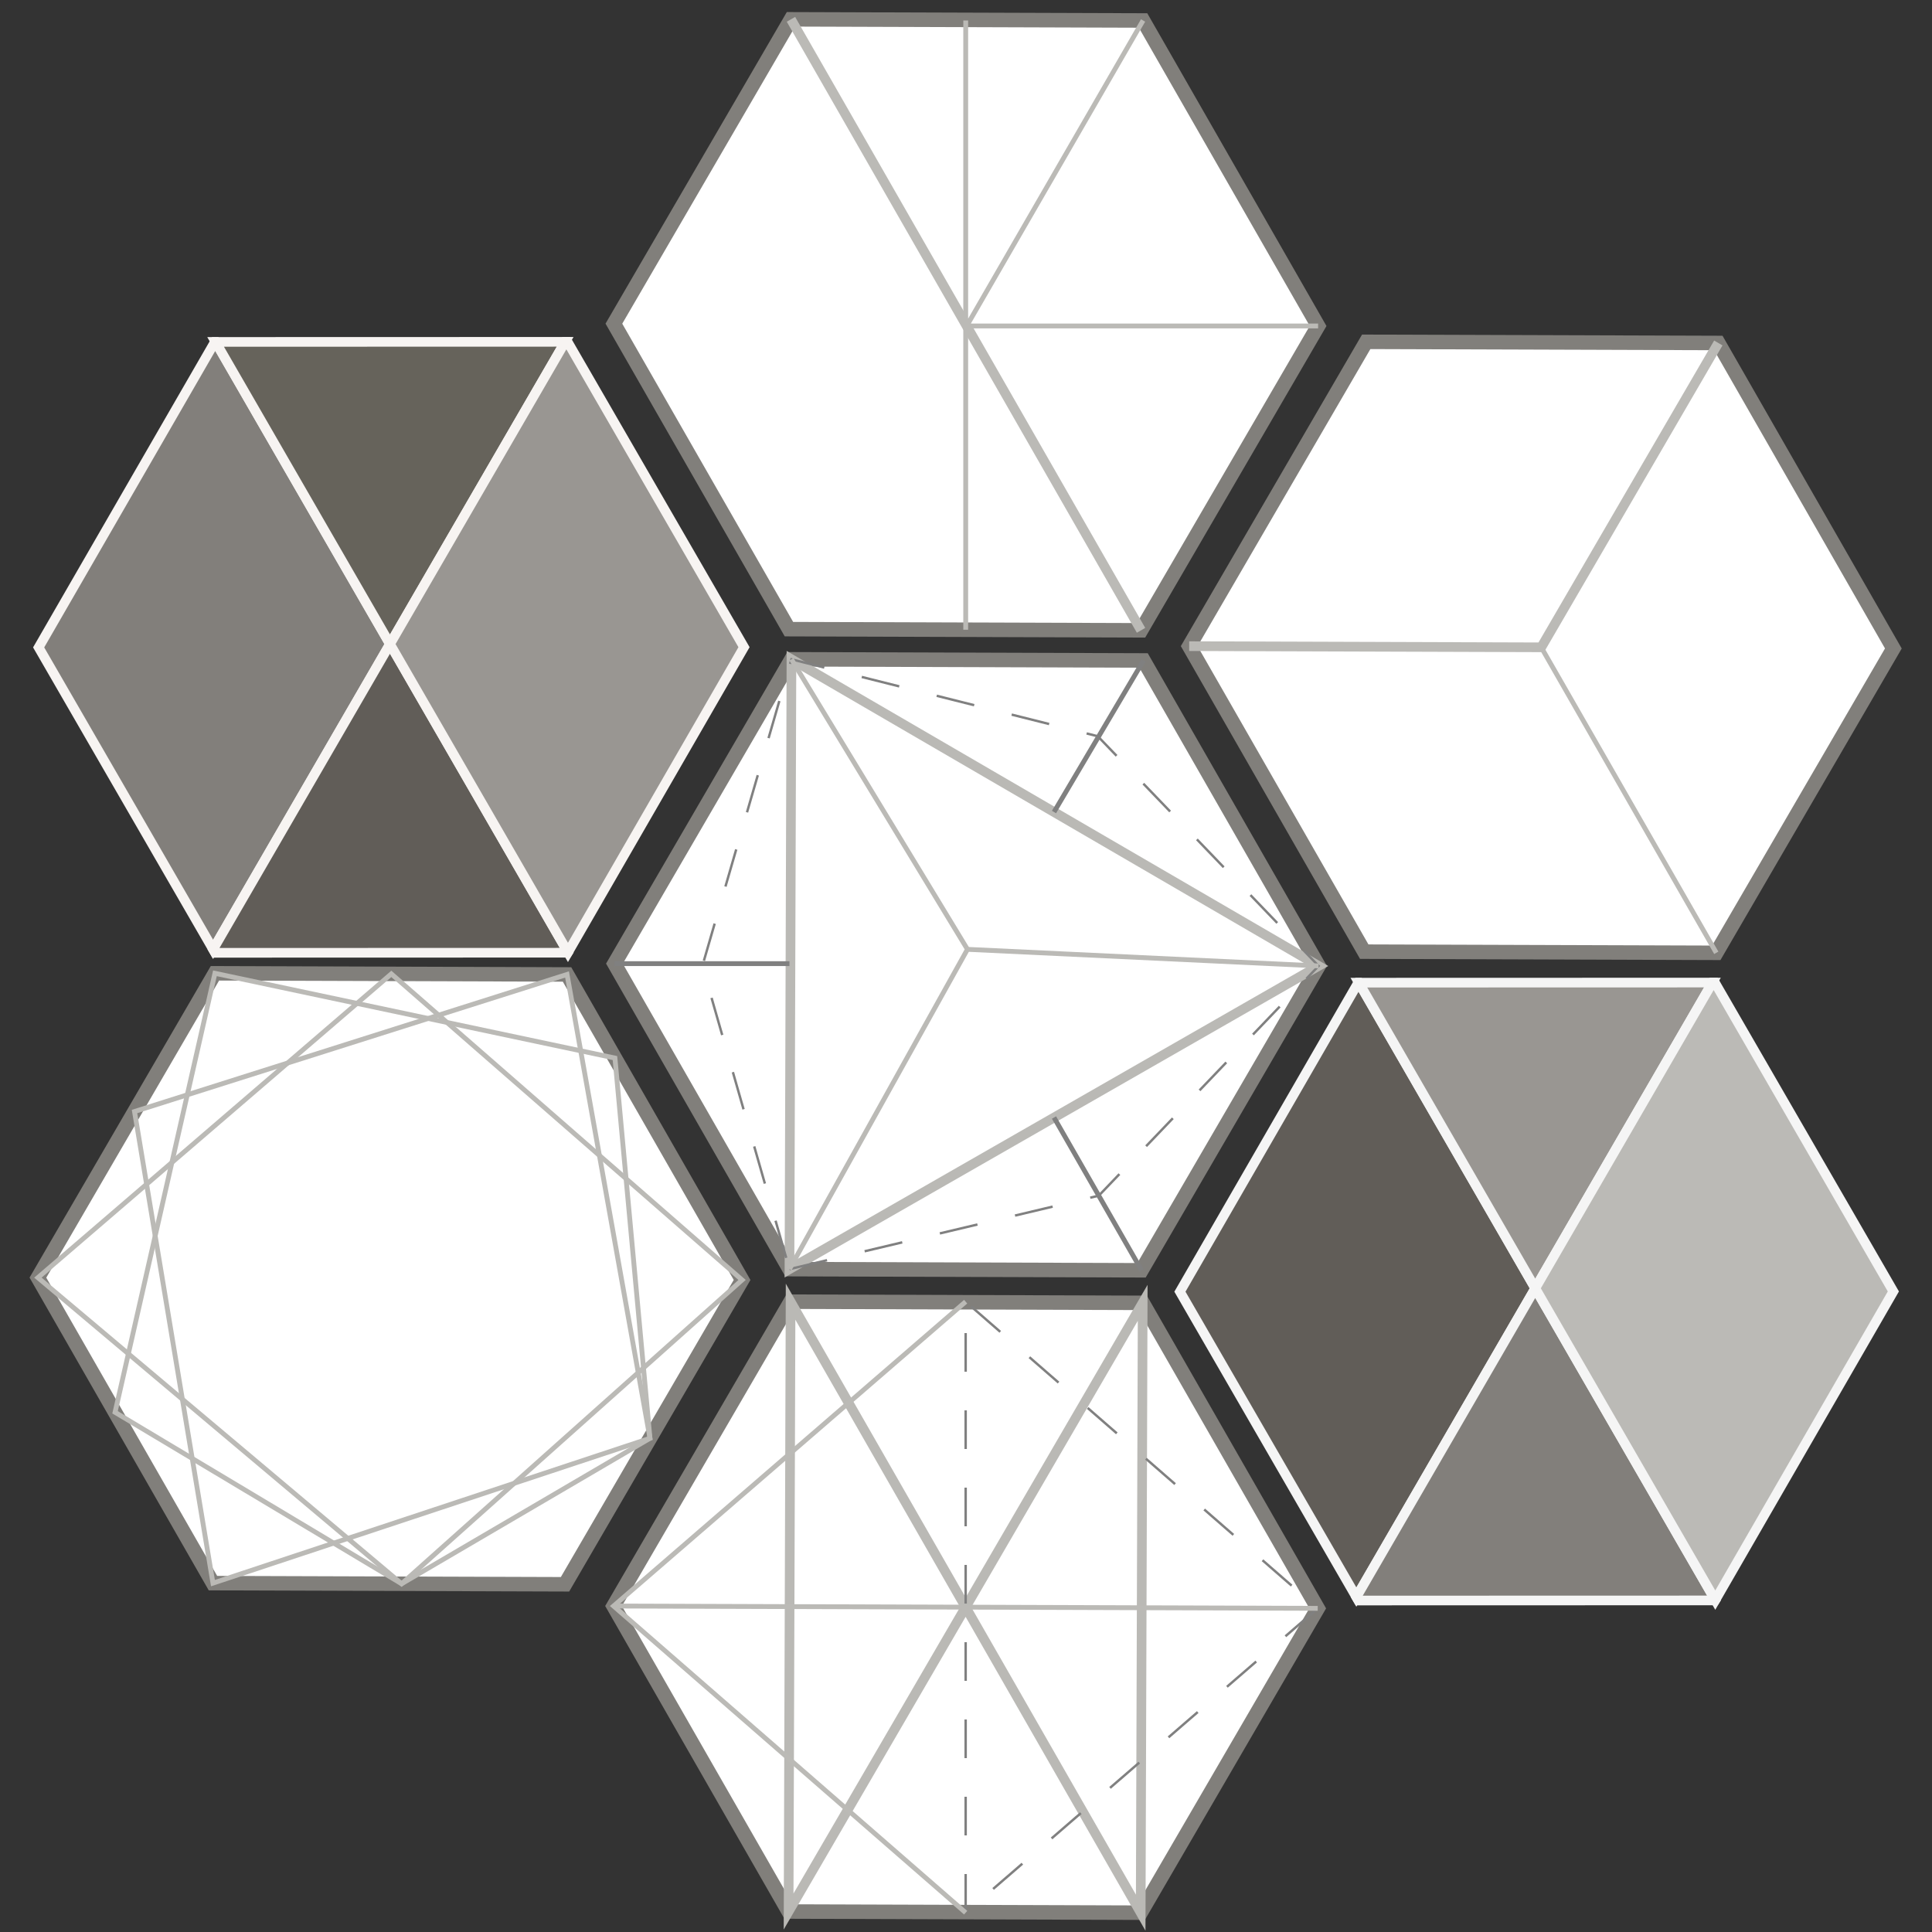 <?xml version="1.0" encoding="utf-8"?>
<!-- Generator: Adobe Illustrator 19.0.1, SVG Export Plug-In . SVG Version: 6.00 Build 0)  -->
<svg version="1.1" id="Layer_1" xmlns="http://www.w3.org/2000/svg" xmlns:xlink="http://www.w3.org/1999/xlink" x="0px" y="0px"
	 viewBox="0 0 400 400" style="enable-background:new 0 0 400 400;" xml:space="preserve">
<rect x="0" y="0" width="400" height="400" fill="#333333" stroke="none"/>
<g id="Study_Hall_1_">
	<polygon style="fill:#615D58;stroke:#F5F5F5;stroke-width:2;stroke-miterlimit:10;" points="281.34,203.45 281.2,203.45 
		244.29,267.43 280.82,330.66 317.86,266.73 	"/>
	<polygon style="fill:#827F7B;stroke:#F5F5F5;stroke-width:2;stroke-miterlimit:10;" points="280.82,330.66 281.24,331.37 
		355.09,331.35 355.13,331.29 317.86,266.73 	"/>
	<polygon style="fill:#999692;stroke:#F5F5F5;stroke-width:2;stroke-miterlimit:10;" points="354.54,203.43 281.34,203.45 
		317.86,266.73 	"/>
	<polygon style="fill:#BBBAB6;stroke:#F5F5F5;stroke-width:2;stroke-miterlimit:10;" points="355.05,203.43 354.54,203.43 
		317.86,266.73 355.13,331.29 392,267.38 	"/>
	<polygon style="display:none;fill:#CFCECE;stroke:#F5F5F5;stroke-width:2;stroke-miterlimit:10;" points="349.61,321.33 
		287.58,321.46 256.45,267.81 287.35,214.03 349.37,213.9 380.5,267.55 	"/>
	
		<ellipse style="display:none;opacity:0.52;fill:none;stroke:#F5F5F5;stroke-width:2;stroke-miterlimit:10;" cx="306.16" cy="278.61" rx="22.8" ry="21.86"/>
	
		<ellipse style="display:none;opacity:0.52;fill:none;stroke:#F5F5F5;stroke-width:2;stroke-miterlimit:10;" cx="319.17" cy="259.79" rx="22.8" ry="21.86"/>
	
		<ellipse style="display:none;opacity:0.52;fill:none;stroke:#F5F5F5;stroke-width:2;stroke-miterlimit:10;" cx="332.34" cy="278.62" rx="22.8" ry="21.86"/>
</g>
<g id="About">
	<polygon style="fill:#827F7B;stroke:#F7F4F2;stroke-width:2;stroke-miterlimit:10;" points="44.64,70.79 44.49,70.79 8,134.04 
		44.12,196.56 80.74,133.35 	"/>
	<polygon style="fill:#615D58;stroke:#F7F4F2;stroke-width:2;stroke-miterlimit:10;" points="44.12,196.56 44.53,197.27 
		117.55,197.25 117.59,197.19 80.74,133.35 	"/>
	<polygon style="fill:#66635B;stroke:#F7F4F2;stroke-width:2;stroke-miterlimit:10;" points="117.01,70.77 44.64,70.79 
		80.74,133.35 	"/>
	<polygon style="fill:#999692;stroke:#F7F4F2;stroke-width:2;stroke-miterlimit:10;" points="117.51,70.77 117.01,70.77 
		80.74,133.35 117.59,197.19 154.04,133.99 	"/>
	<polygon style="display:none;fill:#3F403F;stroke:#F7F4F2;stroke-width:2;stroke-miterlimit:10;" points="112.21,187.19 
		50.89,187.32 20.11,134.28 50.66,81.11 111.98,80.98 142.76,134.02 	"/>
</g>
<g>
	<polygon style="fill:#FFFFFF;stroke:#817F7B;stroke-width:3;stroke-miterlimit:10;" points="236.24,130.5 163.34,130.26 
		127.1,67.01 163.76,4 236.66,4.24 272.9,67.49 	"/>
	<line style="fill:none;stroke:#BBBAB6;stroke-width:2;stroke-miterlimit:10;" x1="163.76" y1="4" x2="236.24" y2="130.5"/>
	<polyline style="fill:none;stroke:#BBBAB6;stroke-miterlimit:10;" points="236.66,4.24 200.14,67.49 272.9,67.49 	"/>
	<polyline style="fill:none;stroke:#BBBAB6;stroke-miterlimit:10;" points="199.94,4.24 199.94,86.61 199.94,130.38 	"/>
</g>
<g>
	<polygon style="fill:#FFFFFF;stroke:#817F7B;stroke-width:3;stroke-miterlimit:10;" points="236.34,263 163.45,262.76 
		127.21,199.51 163.86,136.5 236.76,136.74 273,199.99 	"/>
	<polygon style="fill:none;stroke:#BAB9B5;stroke-width:2;stroke-miterlimit:10;" points="163.86,136.5 273,199.99 163.45,262.76 	
		"/>
	<line style="fill:none;stroke:#808080;stroke-miterlimit:10;" x1="236.76" y1="136.74" x2="218.22" y2="168.12"/>
	<line style="fill:none;stroke:#808080;stroke-miterlimit:10;" x1="236.34" y1="263" x2="218.22" y2="231.37"/>
	<line style="fill:none;stroke:#808080;stroke-miterlimit:10;" x1="127.21" y1="199.51" x2="163.45" y2="199.51"/>
	<polygon style="fill:none;stroke:#808080;stroke-width:0.5;stroke-miterlimit:10;stroke-dasharray:8;" points="163.45,262.76 
		227.49,247.55 273,199.99 227.28,152.43 163.86,136.5 145.42,199.99 	"/>
	<polyline style="fill:none;stroke:#BBBAB6;stroke-miterlimit:10;" points="163.86,136.5 200.3,196.55 163.45,262.76 	"/>
	<line style="fill:none;stroke:#BBBAB6;stroke-miterlimit:10;" x1="273" y1="199.99" x2="200.3" y2="196.55"/>
</g>
<g>
	<polygon style="fill:#FFFFFF;stroke:#817F7B;stroke-width:3;stroke-miterlimit:10;" points="236.17,396 163.27,395.76 
		127.03,332.51 163.68,269.5 236.58,269.74 272.82,332.99 	"/>
	<polygon style="fill:none;stroke:#BAB9B5;stroke-width:2;stroke-miterlimit:10;" points="163.68,269.5 199.93,332.75 236.17,396 
		236.58,269.74 163.27,395.76 	"/>
	<polygon style="fill:none;stroke:#808080;stroke-width:0.5;stroke-miterlimit:10;stroke-dasharray:8;" points="199.93,396 
		199.93,269.5 272.82,332.99 	"/>
	<polyline style="fill:none;stroke:#BBBAB6;stroke-miterlimit:10;" points="199.93,396 127.03,332.51 199.93,269.5 	"/>
	<line style="fill:none;stroke:#BBBAB6;stroke-miterlimit:10;" x1="127.03" y1="332.51" x2="272.82" y2="332.99"/>
</g>
<path style="fill:none;stroke:#808080;stroke-miterlimit:10;" d="M249.29,130.1"/>
<g>
	<polygon style="fill:#FFFFFF;stroke:#817F7B;stroke-width:3;stroke-miterlimit:10;" points="355.34,197.27 282.45,197.03 
		246.21,133.78 282.86,70.77 355.76,71.01 392,134.26 	"/>
	<polyline style="fill:none;stroke:#BBBAB6;stroke-width:2;stroke-miterlimit:10;" points="355.76,71.01 319.1,134.02 
		246.21,133.78 	"/>
	<line style="fill:none;stroke:#BBBAB6;stroke-miterlimit:10;" x1="319.1" y1="134.02" x2="355.34" y2="197.27"/>
</g>
<g>
	<polygon style="fill:#FFFFFF;stroke:#817F7B;stroke-width:3;stroke-miterlimit:10;" points="116.98,328.01 44.09,327.77 
		7.85,264.52 44.5,201.51 117.4,201.75 153.64,265 	"/>
	<polygon style="fill:none;stroke:#BBBAB6;stroke-miterlimit:10;" points="7.85,264.52 81.02,201.63 153.64,265 83.15,327.9 	"/>
	<polygon style="fill:none;stroke:#BBBAB6;stroke-miterlimit:10;" points="117.4,201.75 27.85,230.13 44.09,327.77 134.57,297.78 	
		"/>
	<polygon style="fill:none;stroke:#BBBAB6;stroke-miterlimit:10;" points="44.5,201.51 23.82,292.4 83.15,327.9 134.57,297.78 
		127.32,219.06 	"/>
</g>
<path style="fill:none;stroke:#808080;stroke-width:0.5;stroke-miterlimit:10;stroke-dasharray:8;" d="M285.53,193.35"/>
<path style="fill:none;stroke:#808080;stroke-width:0.5;stroke-miterlimit:10;stroke-dasharray:8;" d="M285.53,193.35"/>
</svg>
